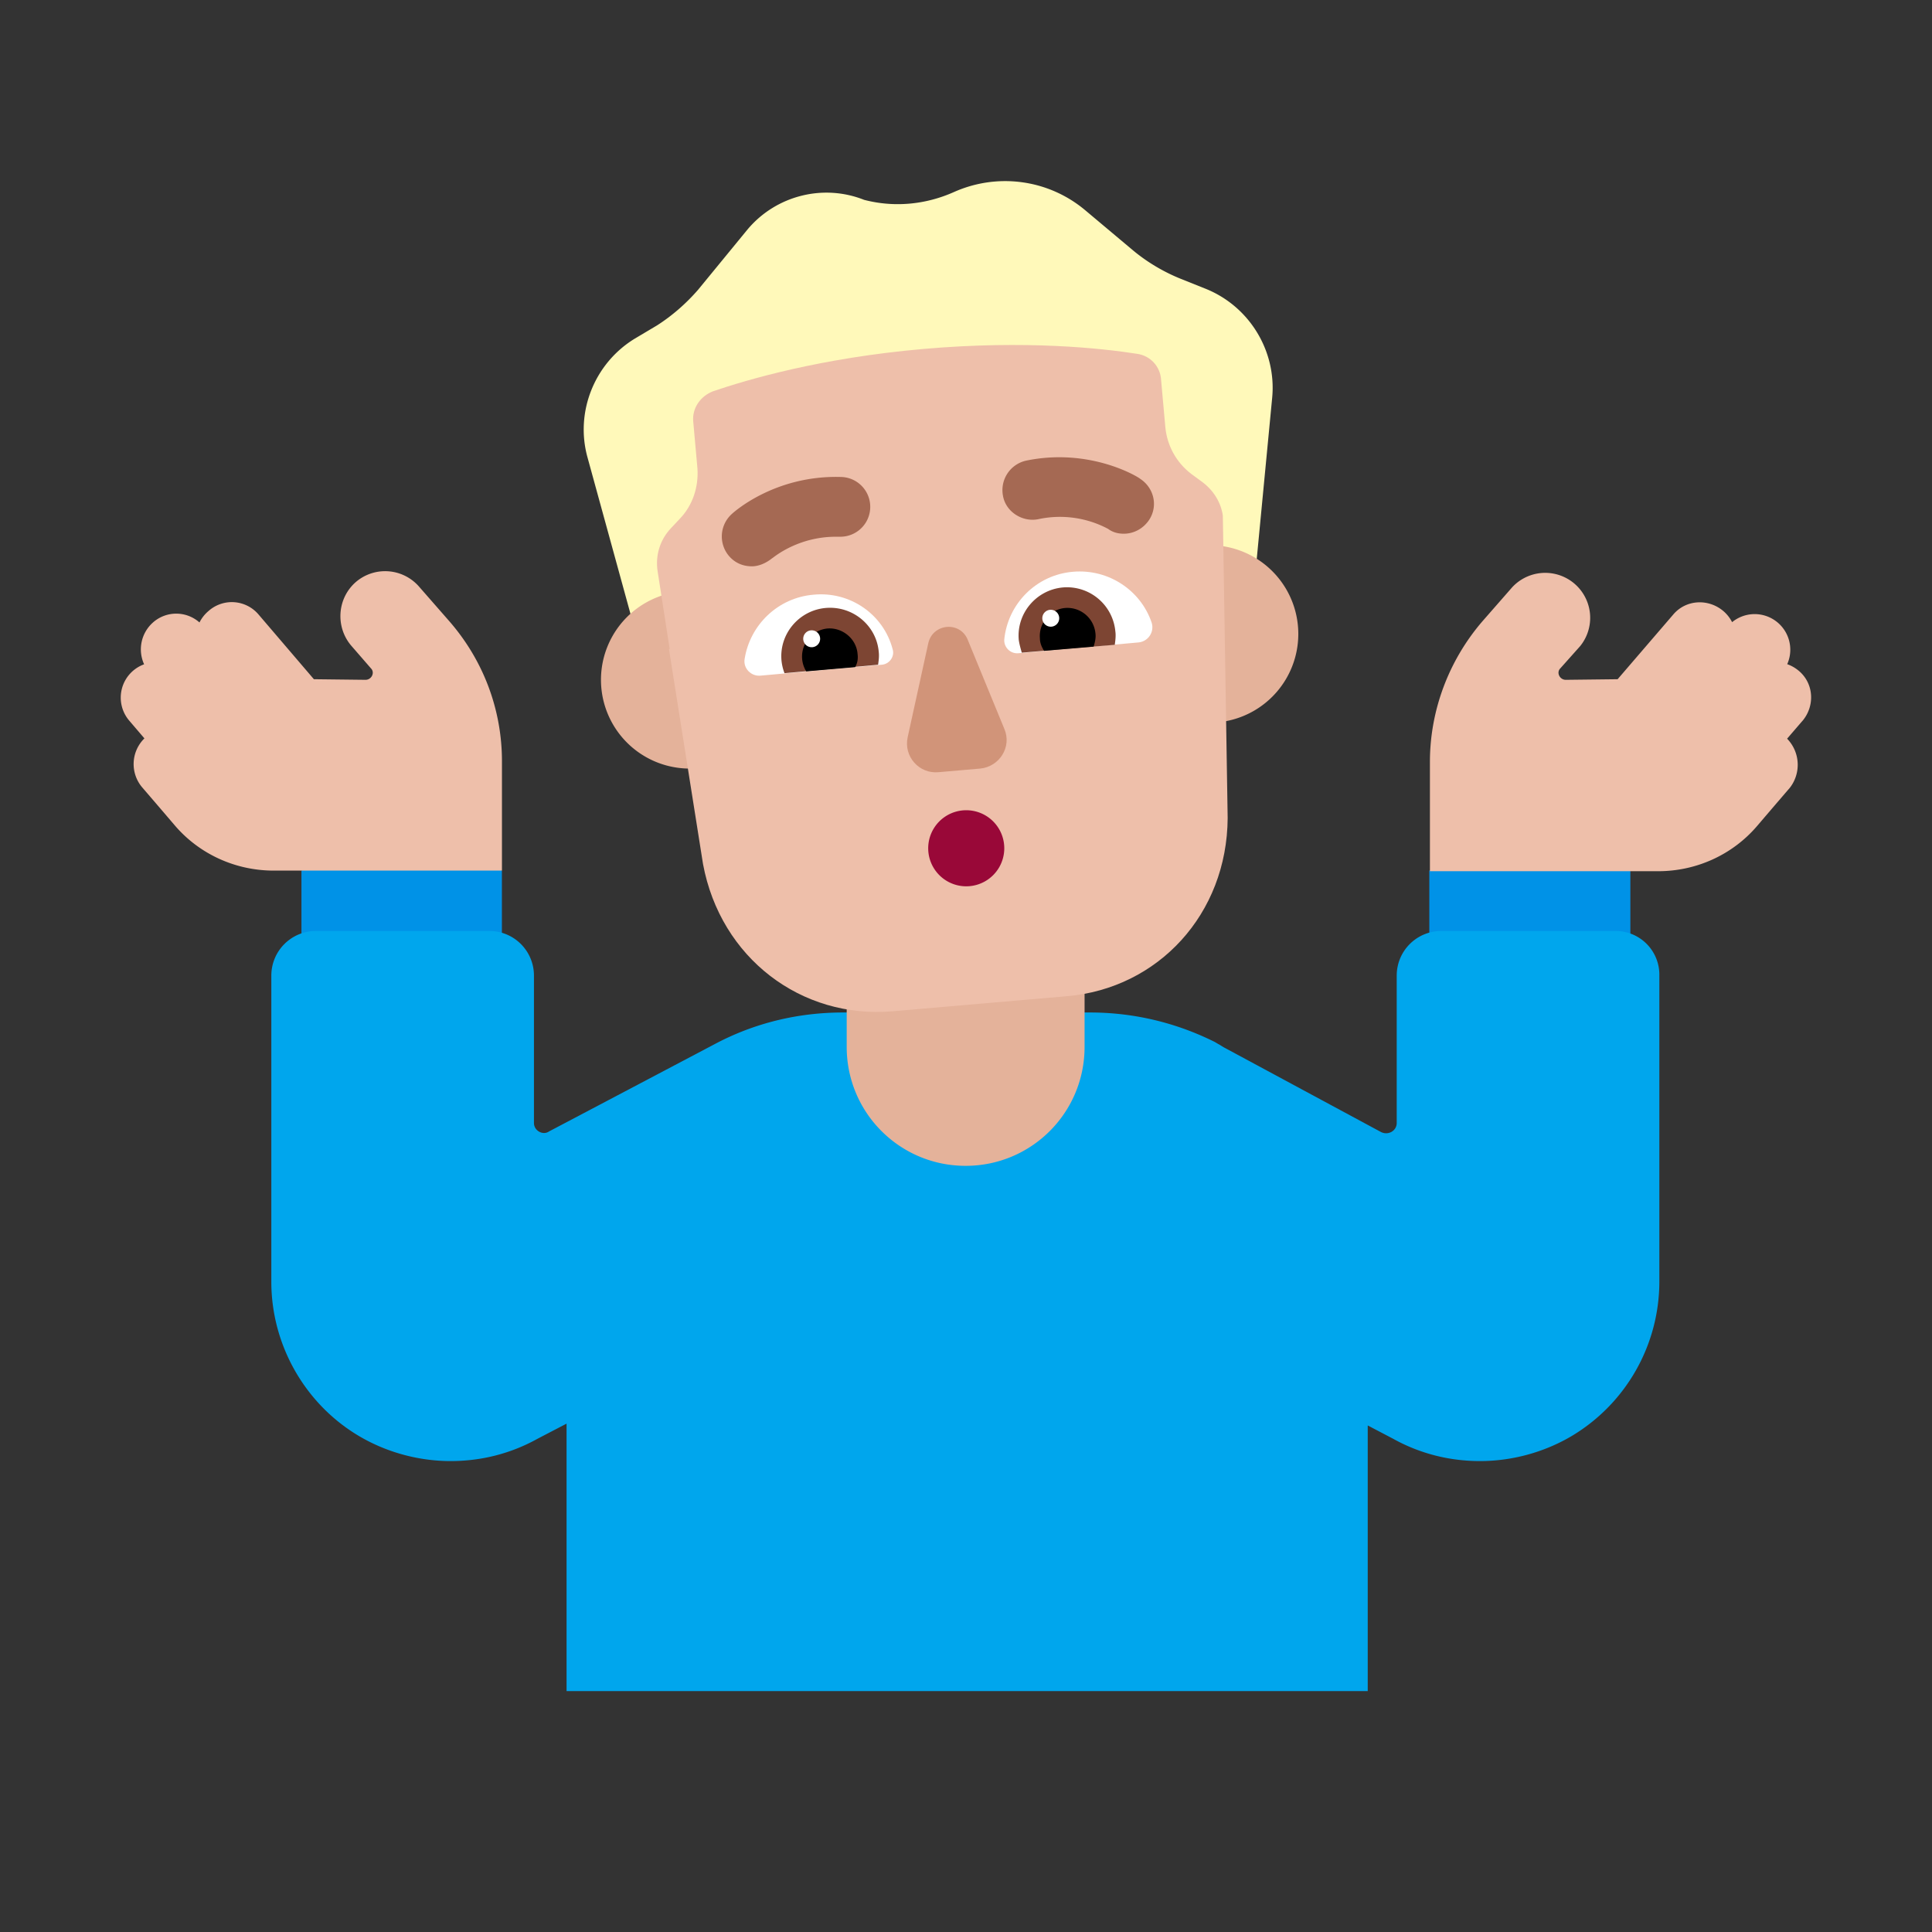<svg xmlns="http://www.w3.org/2000/svg" width="3em" height="3em" viewBox="0 0 32 32"><rect x="0" y="0" width="32" height="32" fill="#333333" stroke="none"/><g fill="none"><path fill="#FFF9BA" d="m19.962 4.78l-.4-.16a3 3 0 0 1-.78-.46l-.81-.68c-.61-.51-1.45-.62-2.17-.3c-.47.21-.99.26-1.49.13c-.68-.27-1.46-.07-1.93.49l-.82 1c-.2.23-.43.43-.68.59l-.37.22c-.67.41-.99 1.22-.78 1.97l.75 2.73c.07.27.61.44.61.44l9.2-.81s.49-.26.51-.54l.27-2.82c.07-.77-.38-1.51-1.11-1.8"/><path fill="#0092E7" d="m6.593 13.874l-1.6.546v1.64h3.32v-1.64zm20.411.546v1.64h-3.33v-1.64l1.663-.518z"/><path fill="#00A6ED" d="M26.754 15.42h-2.88c-.41 0-.74.33-.74.74v2.44c0 .13-.14.21-.26.15l-2.58-1.39c-.04-.02-.08-.05-.12-.07l-.05-.03c-.62-.31-1.32-.49-2.07-.49h-4.09c-.76 0-1.47.18-2.1.51l-2.77 1.46c-.1.07-.25-.01-.25-.14v-2.44c0-.41-.33-.74-.74-.74h-2.87c-.41 0-.74.33-.74.74v5.07c0 1.05.56 2.03 1.46 2.56c.46.27.99.41 1.51.41c.5 0 .99-.12 1.44-.37l.48-.25v4.43h13.27v-4.4l.42.22c.45.25.94.37 1.44.37c.52 0 1.05-.14 1.51-.41a2.98 2.98 0 0 0 1.46-2.56v-5.07a.724.724 0 0 0-.73-.74"/><path fill="#EEBFAA" d="m2.144 11.94l.248.29a.596.596 0 0 0-.038.81s.19.22.54.63c.41.48 1.01.75 1.64.75h3.78v-1.81c0-.86-.31-1.68-.88-2.33l-.49-.56a.745.745 0 0 0-1.05-.08c-.31.27-.34.74-.08 1.05l.33.38c.07.07.01.19-.09.19l-.855-.01l-.915-1.07a.58.58 0 0 0-.83-.06a.6.6 0 0 0-.15.19a.58.58 0 0 0-.77 0a.595.595 0 0 0-.147.693a.587.587 0 0 0-.243.937m27.71 0l-.254.295a.62.62 0 0 1 .044.815s-.19.22-.54.63c-.41.48-1.01.75-1.64.75h-3.78v-1.81c0-.85.31-1.68.87-2.33l.49-.56a.745.745 0 0 1 1.13.97l-.33.37c-.07.07-.01.19.09.19l.859-.01l.92-1.07c.21-.25.58-.27.83-.06a.6.6 0 0 1 .146.185a.59.59 0 0 1 .913.696q.103.036.192.11c.25.21.27.58.06.83"/><path fill="#E4B29A" d="M15.994 19.31c-1.09 0-1.97-.88-1.97-1.97v-2.33c0-1.09.88-1.97 1.97-1.97s1.97.88 1.97 1.97v2.33c0 1.09-.88 1.97-1.97 1.97m5.51-8.81a1.47 1.47 0 1 1-2.94 0a1.47 1.47 0 0 1 2.94 0m-8.61.76a1.47 1.47 0 1 1-2.94 0a1.47 1.47 0 0 1 2.94 0"/><path fill="#EEBFAA" d="M11.08 10.75h.012l-.2-1.29c-.04-.26.04-.52.22-.71l.15-.16c.21-.22.31-.52.29-.83l-.07-.78c-.02-.22.12-.42.33-.5c.56-.19 1.77-.55 3.48-.7s2.96-.01 3.54.08c.22.03.39.21.4.44l.07.78c.03.3.18.58.43.77l.19.14c.18.137.301.333.332.55l.08 5.01c-.01 1.59-1.15 2.82-2.66 2.95l-2.89.25c-1.51.13-2.85-.88-3.14-2.44z"/><path fill="#A56953" d="M18.354 8.76c.08.06.17.08.26.08c.16 0 .32-.08.42-.23c.15-.23.08-.53-.15-.68c-.03-.03-.83-.52-1.89-.3a.5.5 0 0 0-.38.59c.05.26.32.43.58.38a1.7 1.7 0 0 1 1.154.157zm-6.27.46c.1.11.23.16.37.16c.11 0 .23-.05.33-.13l.015-.01c.081-.062.464-.35 1.045-.35h.07a.495.495 0 0 0 .01-.99c-1.1-.03-1.78.59-1.81.62a.5.5 0 0 0-.03.7"/><path fill="#fff" d="M19.074 10.31c-.18-.53-.71-.89-1.3-.84c-.61.05-1.08.53-1.14 1.12c-.01.13.1.24.23.23l2-.18c.16-.02.26-.18.21-.33m-6.74.6c.09-.56.55-1.01 1.14-1.06c.61-.06 1.16.33 1.31.9c.04.12-.05.25-.18.26l-2 .18c-.16.02-.3-.12-.27-.28"/><path fill="#7D4533" d="M18.474 10.46a.805.805 0 0 0-.87-.73c-.44.04-.77.43-.73.87c.01.07.03.14.05.21l1.54-.13c.01-.07.02-.15.01-.22m-5.53.48c-.04-.44.29-.83.73-.87c.45-.04.84.29.88.72c.01.08 0 .15-.01.22l-1.55.14a.8.8 0 0 1-.05-.21"/><path fill="#000" d="M17.644 10.07c-.25.02-.44.25-.42.5c0 .08.03.15.07.21l.82-.07c.02-.07.04-.14.03-.22a.467.467 0 0 0-.5-.42m-3.94.34c.25-.02.48.17.5.42c.01.08 0 .15-.04.22l-.81.07a.467.467 0 0 1 .35-.71"/><path fill="#fff" d="M17.544 10.24a.14.14 0 1 1-.28 0a.14.14 0 0 1 .28 0m-3.96.34a.14.14 0 1 1-.28 0a.14.14 0 0 1 .28 0"/><path fill="#990838" d="M16.004 14.68a.63.63 0 1 0 0-1.26a.63.63 0 0 0 0 1.26"/><path fill="#D19479" d="m15.374 10.66l-.34 1.55c-.07.32.19.61.51.58l.69-.06c.32-.03.53-.36.4-.66l-.6-1.46c-.12-.33-.59-.29-.66.05"/></g></svg>